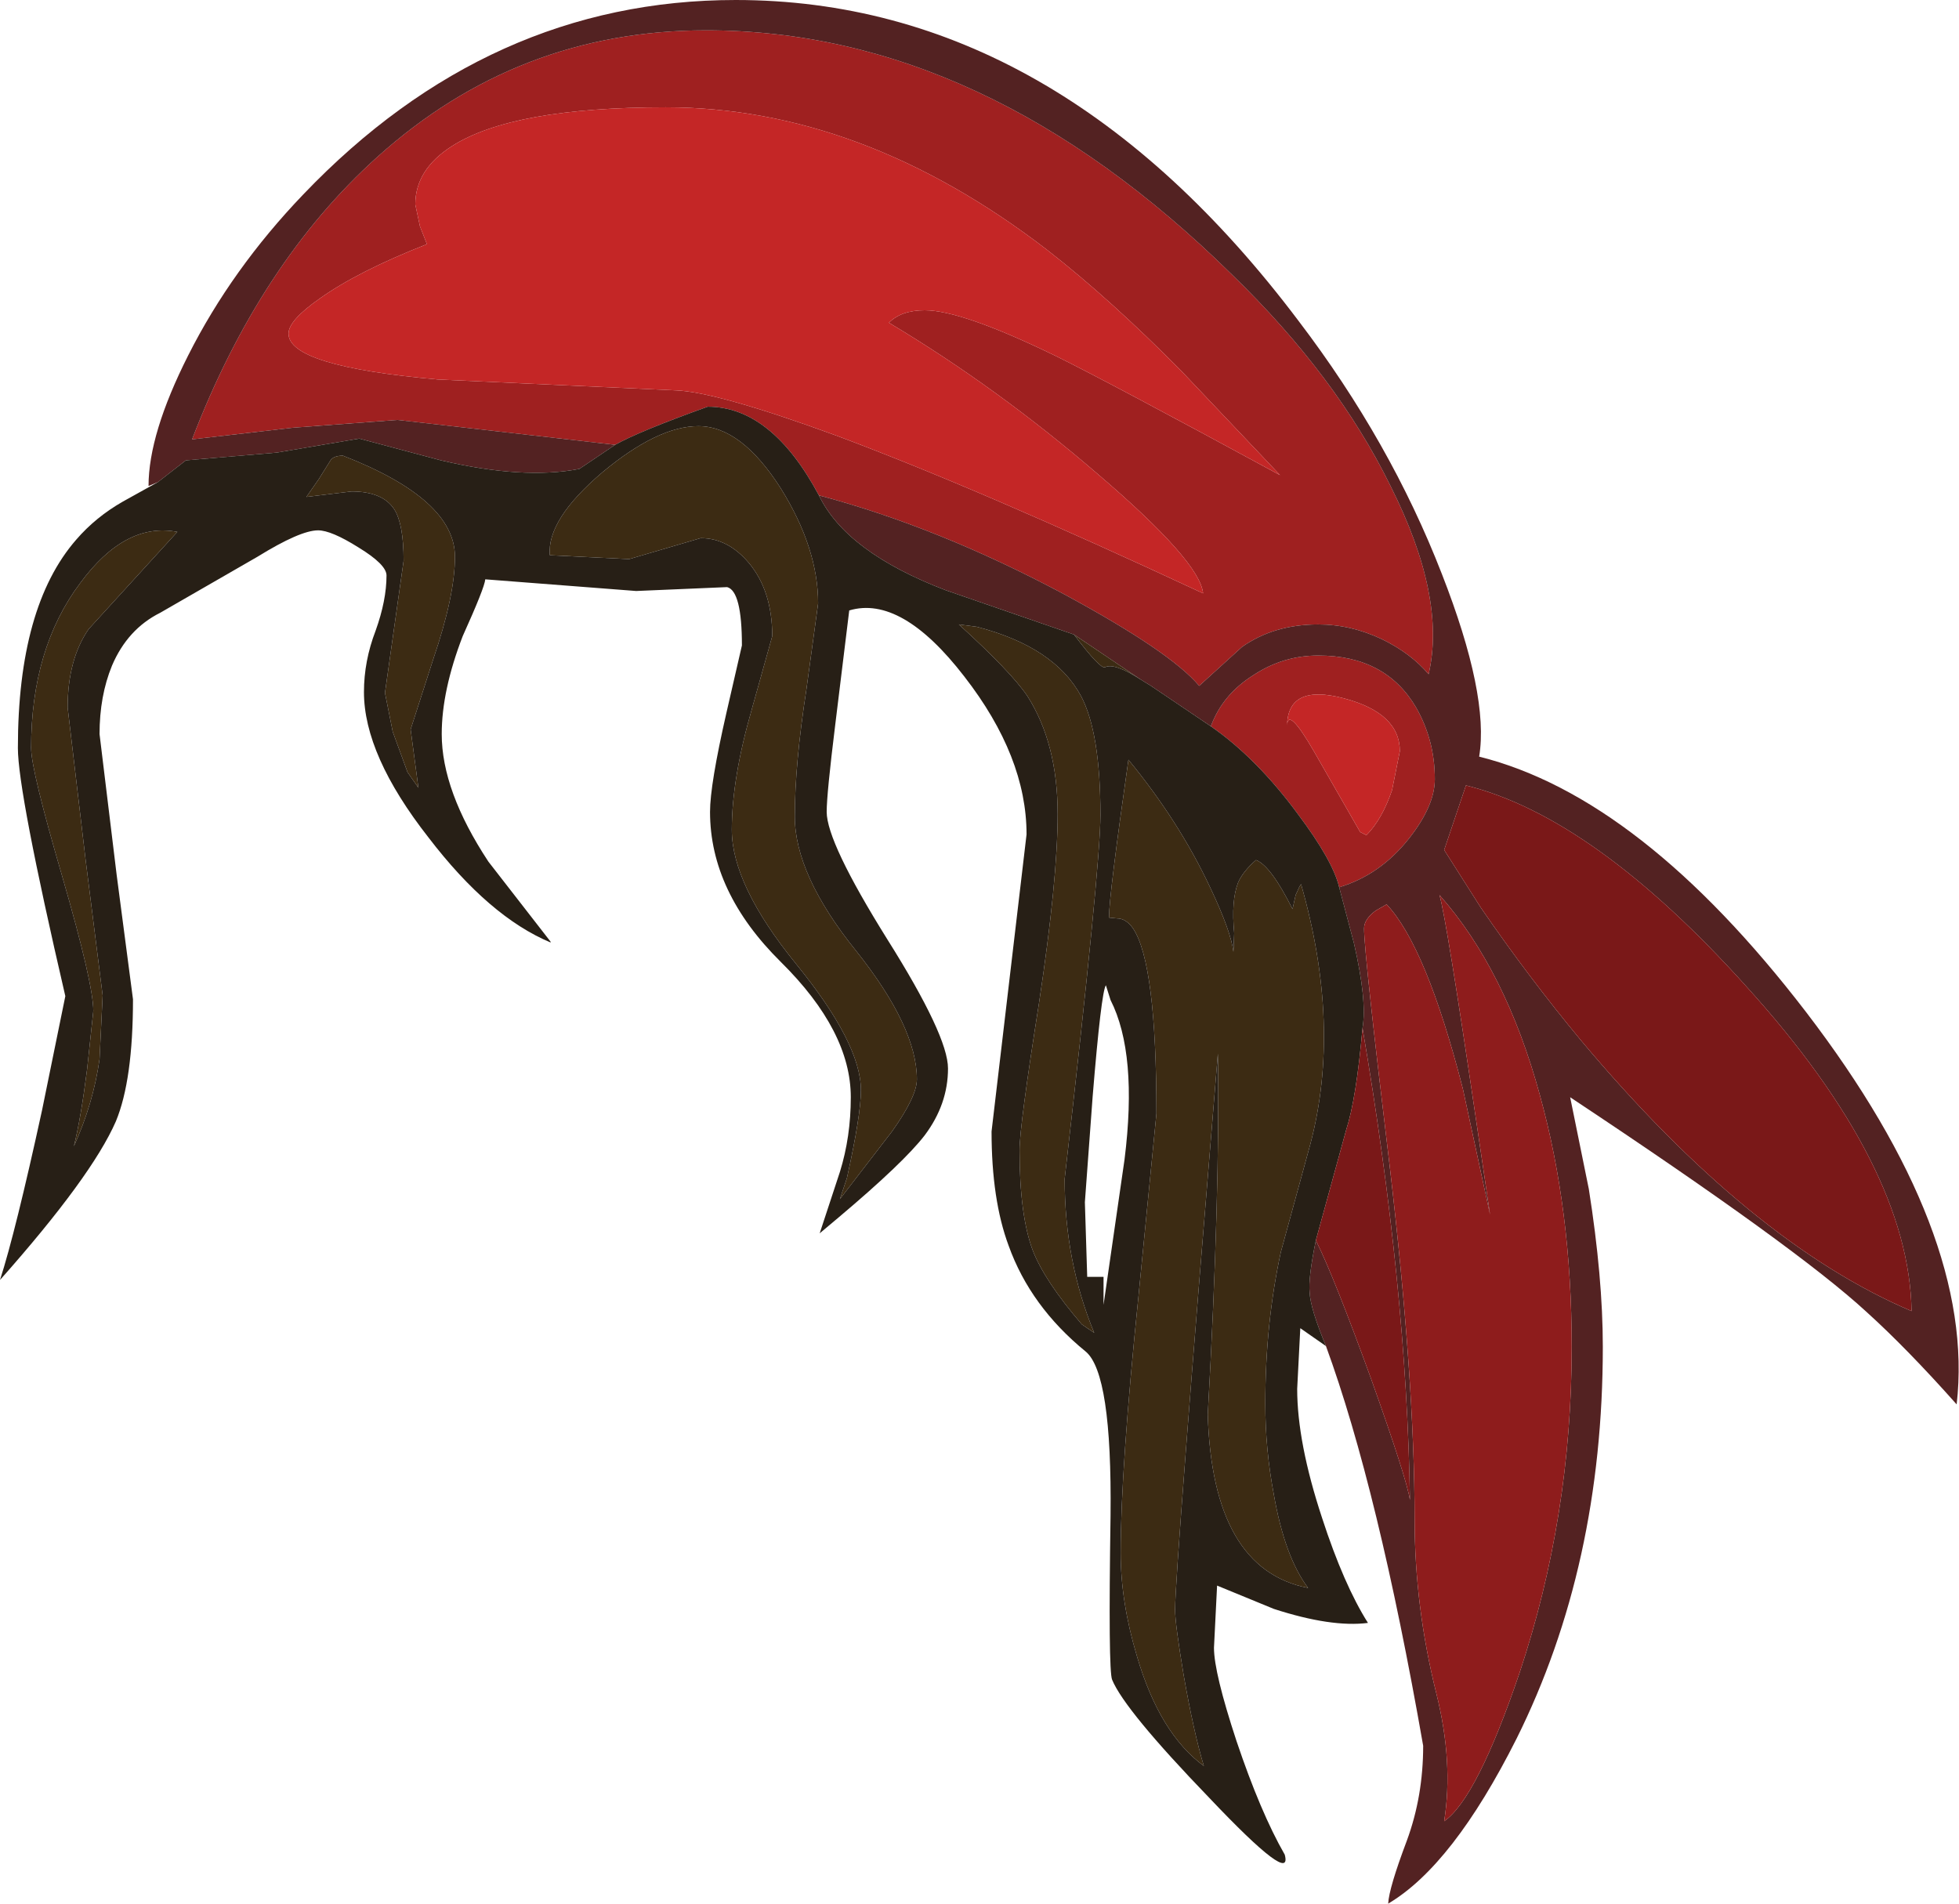 <?xml version="1.0" encoding="UTF-8" standalone="no"?>
<svg xmlns:ffdec="https://www.free-decompiler.com/flash" xmlns:xlink="http://www.w3.org/1999/xlink" ffdec:objectType="shape" height="122.4px" width="125.95px" xmlns="http://www.w3.org/2000/svg">
  <g transform="matrix(1.0, 0.0, 0.0, 1.0, 33.3, 21.0)">
    <path d="M26.15 -1.05 Q28.55 -1.05 34.6 1.9 37.95 3.55 49.0 9.55 L42.65 2.85 Q38.05 -1.8 34.0 -4.95 22.1 -14.1 9.5 -14.1 -0.35 -14.1 -4.25 -11.6 -6.6 -10.1 -6.6 -7.85 L-6.3 -6.45 -5.85 -5.3 Q-10.3 -3.55 -12.75 -1.8 -14.75 -0.4 -14.75 0.45 -14.75 2.55 -5.15 3.4 L10.15 4.1 Q12.8 4.2 20.45 7.0 29.7 10.45 44.05 17.15 43.85 15.1 37.3 9.5 30.8 3.9 23.85 -0.25 24.65 -1.05 26.15 -1.05 M6.25 7.6 L-7.75 6.0 -14.45 6.5 -20.95 7.25 Q-16.6 -4.1 -9.05 -10.9 0.0 -19.05 12.1 -19.05 29.95 -19.05 45.9 -3.35 52.65 3.2 56.1 10.25 59.7 17.4 58.55 22.35 57.4 21.0 55.55 20.1 53.55 19.15 51.45 19.15 48.6 19.15 46.55 20.6 L43.8 23.1 Q41.95 20.9 35.1 17.2 27.05 12.9 19.35 10.85 16.3 5.15 12.2 5.15 7.75 6.75 6.25 7.6 M44.55 25.7 Q45.3 23.65 47.3 22.4 49.2 21.15 51.45 21.15 55.8 21.15 57.75 24.5 58.95 26.6 58.95 29.1 58.95 30.8 57.3 32.9 55.45 35.25 52.8 36.05 52.4 34.35 50.15 31.35 47.5 27.75 44.55 25.7 M56.7 27.3 Q56.7 24.85 53.1 23.9 49.5 22.95 49.45 25.65 49.5 24.4 51.2 27.35 L54.15 32.5 54.55 32.7 Q55.55 31.7 56.2 29.8 L56.7 27.3" fill="#9f2020" fill-rule="evenodd" stroke="none"/>
    <path d="M-23.15 10.0 L-23.75 10.25 Q-23.75 6.9 -21.2 1.85 -18.4 -3.7 -13.8 -8.5 -1.85 -21.0 14.0 -21.0 34.65 -21.0 50.2 -0.35 56.1 7.4 59.4 15.9 62.45 23.7 61.8 27.65 72.2 30.25 82.8 44.05 93.75 58.35 92.5 69.3 89.3 65.7 86.7 63.35 82.2 59.2 67.65 49.55 L68.85 55.45 Q69.75 61.15 69.75 65.6 69.75 79.65 64.2 90.8 60.1 98.95 55.95 101.4 56.0 100.4 57.15 97.35 58.2 94.5 58.2 91.25 55.3 74.7 51.95 65.55 50.95 63.15 50.9 62.1 50.8 61.2 51.3 58.75 52.45 61.05 54.85 67.65 57.15 74.1 57.35 75.45 57.15 61.8 54.3 45.1 54.6 43.35 53.75 39.65 L52.8 36.05 Q55.45 35.25 57.3 32.9 58.95 30.8 58.95 29.1 58.95 26.6 57.75 24.5 55.8 21.15 51.45 21.15 49.2 21.15 47.3 22.4 45.3 23.65 44.55 25.7 L40.7 23.1 40.05 22.7 35.75 19.8 27.5 16.95 Q21.1 14.5 19.35 10.85 27.05 12.9 35.1 17.2 41.95 20.9 43.8 23.1 L46.55 20.6 Q48.6 19.15 51.45 19.15 53.55 19.15 55.55 20.1 57.4 21.0 58.55 22.35 59.7 17.4 56.1 10.25 52.65 3.2 45.9 -3.35 29.95 -19.05 12.1 -19.05 0.0 -19.05 -9.05 -10.9 -16.6 -4.1 -20.95 7.25 L-14.45 6.5 -7.75 6.0 6.25 7.6 3.95 9.15 Q0.35 9.85 -4.95 8.6 L-10.2 7.2 -15.5 8.1 -21.35 8.6 -23.15 10.0 M54.4 38.7 Q54.4 40.3 56.05 54.0 57.65 67.7 57.65 76.7 57.65 82.3 59.05 87.9 60.15 92.3 59.55 96.1 61.65 94.65 64.4 86.55 67.75 76.5 67.75 65.6 67.75 56.8 65.7 49.4 63.5 41.35 59.25 36.55 59.7 38.1 61.6 51.0 L62.5 57.1 60.75 49.0 Q58.4 39.85 55.85 37.15 L55.15 37.55 Q54.4 38.1 54.4 38.7 M60.95 29.5 L59.55 33.65 61.9 37.35 Q64.95 41.8 68.35 45.9 79.25 58.9 89.6 63.3 89.45 54.0 79.0 42.45 69.2 31.55 60.95 29.5" fill="#532222" fill-rule="evenodd" stroke="none"/>
    <path d="M26.15 -1.05 Q24.65 -1.05 23.85 -0.25 30.8 3.9 37.3 9.5 43.85 15.1 44.05 17.15 29.7 10.45 20.45 7.0 12.8 4.2 10.15 4.1 L-5.15 3.4 Q-14.75 2.55 -14.75 0.45 -14.75 -0.4 -12.75 -1.8 -10.3 -3.55 -5.85 -5.3 L-6.3 -6.45 -6.6 -7.85 Q-6.6 -10.1 -4.25 -11.6 -0.35 -14.1 9.5 -14.1 22.1 -14.1 34.0 -4.95 38.05 -1.8 42.65 2.85 L49.0 9.55 Q37.95 3.55 34.6 1.9 28.55 -1.05 26.15 -1.05 M56.7 27.3 L56.2 29.8 Q55.55 31.7 54.55 32.7 L54.15 32.5 51.2 27.35 Q49.5 24.4 49.45 25.65 49.5 22.95 53.1 23.9 56.7 24.85 56.7 27.3" fill="#c42626" fill-rule="evenodd" stroke="none"/>
    <path d="M35.75 19.8 L40.05 22.7 Q38.35 21.6 37.75 21.9 37.45 22.05 35.75 19.8 M50.25 36.0 L50.35 35.85 Q52.95 44.95 50.95 52.55 L49.05 59.5 Q48.05 64.1 48.05 69.25 48.05 72.2 48.6 75.1 49.3 79.1 50.8 81.1 44.65 79.9 44.35 69.95 45.15 55.7 45.0 46.75 42.25 80.05 42.25 82.5 42.25 83.4 42.8 86.7 43.45 90.4 44.1 92.55 41.25 90.45 39.8 85.5 38.75 82.0 38.75 78.85 38.75 73.5 39.9 62.3 L41.05 50.6 Q41.05 40.95 39.55 38.7 39.1 38.05 38.5 38.05 L38.0 38.0 Q38.0 36.6 39.25 27.85 42.5 31.8 44.5 36.05 45.85 38.9 46.0 40.2 L46.05 39.0 Q45.85 36.9 46.3 35.75 46.6 35.05 47.45 34.3 48.4 34.65 49.8 37.45 L50.0 36.55 50.25 36.0 M28.35 19.15 L29.5 19.3 Q34.5 20.6 36.2 23.75 37.45 26.1 37.45 31.4 37.45 34.7 35.15 54.8 35.15 60.1 37.05 64.7 L36.25 64.15 Q33.85 61.35 33.1 59.4 32.25 57.15 32.25 52.95 32.25 51.4 33.5 43.5 34.7 35.55 34.7 31.35 34.7 26.8 32.75 23.75 31.7 22.2 28.35 19.15 M11.6 6.4 Q14.35 6.4 16.9 10.4 19.3 14.25 19.3 17.8 L18.55 23.3 Q17.8 28.15 17.8 31.5 17.8 35.25 21.75 40.15 25.65 45.05 25.65 48.4 25.65 49.5 24.05 51.75 L20.7 56.1 21.15 54.75 Q22.05 50.7 22.05 49.1 22.05 46.1 17.9 41.0 13.75 35.9 13.75 32.35 13.75 29.05 15.05 24.55 L16.35 19.9 Q16.35 17.0 14.85 15.2 13.5 13.6 11.75 13.6 L7.15 14.95 2.05 14.7 Q1.85 12.4 5.45 9.35 9.0 6.4 11.6 6.4 M-27.6 19.45 Q-28.95 21.4 -28.95 24.5 L-27.8 34.25 -26.7 43.0 -26.9 47.1 Q-27.3 49.95 -28.55 52.7 -28.1 50.9 -27.7 47.75 L-27.3 44.0 Q-27.3 42.25 -29.3 35.35 -31.3 28.5 -31.3 27.1 -31.3 20.7 -28.15 16.5 -25.25 12.55 -21.9 13.2 L-27.6 19.45 M-12.05 8.6 Q-11.85 8.3 -11.25 8.3 -4.05 11.1 -4.05 14.8 -4.05 17.3 -5.45 21.4 L-6.9 25.9 -6.4 29.65 -7.1 28.65 -8.05 26.05 -8.55 23.55 -7.35 15.05 Q-7.35 12.7 -7.95 11.75 -8.7 10.6 -10.7 10.6 L-13.6 10.95 -12.8 9.8 -12.05 8.6" fill="#3c2b13" fill-rule="evenodd" stroke="none"/>
    <path d="M-23.15 10.0 L-21.35 8.6 -15.5 8.1 -10.2 7.2 -4.95 8.6 Q0.35 9.85 3.95 9.15 L6.25 7.6 Q7.75 6.75 12.2 5.15 16.3 5.15 19.35 10.85 21.1 14.5 27.5 16.95 L35.75 19.8 Q37.45 22.05 37.75 21.9 38.35 21.6 40.05 22.7 L40.7 23.1 44.55 25.7 Q47.5 27.75 50.15 31.35 52.4 34.35 52.8 36.05 L53.75 39.65 Q54.6 43.35 54.3 45.1 53.9 49.65 53.25 51.65 L51.3 58.75 Q50.8 61.2 50.9 62.1 50.95 63.15 51.95 65.55 L50.3 64.4 50.1 68.3 Q50.1 71.75 51.7 76.6 53.1 80.9 54.65 83.35 52.3 83.65 48.6 82.45 L44.95 80.95 44.75 84.95 Q44.75 86.55 46.2 90.95 47.75 95.55 49.3 98.25 49.85 100.3 44.45 94.6 39.0 88.95 38.2 87.0 37.95 86.4 38.1 76.45 38.2 67.3 36.5 65.9 32.95 63.0 31.55 59.1 30.45 56.15 30.45 51.75 L32.7 32.65 Q32.7 27.65 28.7 22.5 24.65 17.25 21.3 18.25 L20.4 25.6 Q19.85 30.05 19.85 31.2 19.85 33.15 23.75 39.4 27.65 45.6 27.65 47.7 27.65 50.0 26.15 52.0 24.8 53.75 20.65 57.25 L19.4 58.3 20.7 54.35 Q21.4 52.1 21.4 49.55 21.4 45.3 16.9 40.85 12.35 36.35 12.35 31.2 12.35 29.45 13.4 24.85 L14.4 20.5 Q14.4 17.0 13.45 16.75 L7.6 17.0 -2.1 16.25 Q-2.15 16.8 -3.55 19.9 -4.9 23.4 -4.9 26.2 -4.9 29.85 -1.9 34.4 L2.1 39.55 2.1 39.6 Q-1.85 37.95 -5.75 32.85 -9.9 27.55 -9.9 23.5 -9.9 21.5 -9.15 19.55 -8.45 17.6 -8.45 16.0 -8.45 15.3 -10.25 14.2 -12.0 13.1 -12.85 13.1 -14.0 13.1 -16.75 14.8 L-23.0 18.4 Q-25.1 19.45 -26.1 21.8 -26.9 23.75 -26.9 26.2 L-25.8 35.25 -24.75 43.25 Q-24.75 48.45 -25.85 51.1 -27.4 54.65 -33.3 61.3 -32.3 58.2 -30.6 50.4 L-29.1 43.05 Q-32.15 29.9 -32.15 27.1 -32.15 18.0 -28.4 13.7 -27.15 12.25 -25.4 11.25 L-23.15 10.0 M50.25 36.0 L50.0 36.55 49.8 37.45 Q48.4 34.65 47.45 34.3 46.6 35.05 46.3 35.75 45.85 36.9 46.05 39.0 L46.0 40.2 Q45.85 38.9 44.5 36.05 42.5 31.8 39.25 27.85 38.0 36.6 38.0 38.0 L38.5 38.05 Q39.1 38.05 39.55 38.7 41.05 40.95 41.05 50.6 L39.9 62.3 Q38.75 73.5 38.75 78.85 38.75 82.0 39.8 85.5 41.25 90.45 44.1 92.55 43.45 90.4 42.8 86.7 42.25 83.4 42.25 82.5 42.25 80.05 45.0 46.75 45.15 55.7 44.35 69.95 44.65 79.9 50.8 81.1 49.3 79.1 48.6 75.1 48.05 72.2 48.05 69.25 48.05 64.1 49.05 59.5 L50.95 52.55 Q52.95 44.95 50.35 35.85 L50.25 36.0 M28.35 19.15 Q31.7 22.2 32.75 23.75 34.7 26.8 34.7 31.35 34.7 35.55 33.5 43.5 32.25 51.4 32.25 52.95 32.25 57.15 33.1 59.4 33.85 61.35 36.25 64.15 L37.05 64.7 Q35.15 60.1 35.15 54.8 37.45 34.7 37.45 31.4 37.45 26.1 36.2 23.75 34.5 20.6 29.5 19.3 L28.35 19.15 M11.6 6.4 Q9.0 6.4 5.45 9.35 1.85 12.4 2.05 14.7 L7.15 14.95 11.75 13.6 Q13.5 13.6 14.85 15.2 16.35 17.0 16.35 19.9 L15.05 24.55 Q13.75 29.05 13.75 32.35 13.75 35.9 17.9 41.0 22.05 46.1 22.05 49.1 22.05 50.7 21.15 54.75 L20.7 56.1 24.05 51.75 Q25.65 49.5 25.65 48.4 25.65 45.05 21.75 40.15 17.8 35.25 17.8 31.5 17.8 28.15 18.55 23.3 L19.3 17.8 Q19.3 14.25 16.9 10.4 14.35 6.4 11.6 6.4 M37.8 42.35 Q37.5 42.8 36.95 49.5 L36.45 56.3 36.6 61.1 37.65 61.1 37.65 62.9 39.0 53.55 Q39.85 46.75 38.1 43.3 L37.8 42.35 M-12.05 8.6 L-12.8 9.8 -13.6 10.95 -10.7 10.6 Q-8.7 10.6 -7.95 11.75 -7.35 12.7 -7.35 15.05 L-8.55 23.55 -8.05 26.05 -7.1 28.65 -6.4 29.65 -6.9 25.9 -5.45 21.4 Q-4.05 17.3 -4.05 14.8 -4.05 11.1 -11.25 8.3 -11.85 8.3 -12.05 8.6 M-27.6 19.45 L-21.9 13.2 Q-25.25 12.55 -28.15 16.5 -31.3 20.7 -31.3 27.1 -31.3 28.5 -29.3 35.35 -27.3 42.25 -27.3 44.0 L-27.7 47.75 Q-28.1 50.9 -28.55 52.7 -27.3 49.95 -26.9 47.1 L-26.7 43.0 -27.8 34.25 -28.95 24.5 Q-28.95 21.4 -27.6 19.45" fill="#271f16" fill-rule="evenodd" stroke="none"/>
    <path d="M54.3 45.1 Q57.15 61.8 57.35 75.45 57.15 74.1 54.85 67.65 52.45 61.05 51.3 58.75 L53.25 51.65 Q53.9 49.65 54.3 45.1 M60.95 29.5 Q69.2 31.55 79.0 42.45 89.45 54.0 89.6 63.3 79.25 58.9 68.35 45.9 64.95 41.8 61.9 37.35 L59.55 33.65 60.95 29.5" fill="#7a1818" fill-rule="evenodd" stroke="none"/>
    <path d="M54.4 38.7 Q54.4 38.1 55.15 37.55 L55.85 37.15 Q58.4 39.85 60.75 49.0 L62.5 57.1 61.6 51.0 Q59.7 38.1 59.25 36.55 63.5 41.35 65.7 49.4 67.75 56.8 67.75 65.6 67.75 76.5 64.4 86.55 61.65 94.65 59.55 96.1 60.15 92.3 59.05 87.9 57.65 82.3 57.65 76.7 57.65 67.7 56.05 54.0 54.4 40.3 54.4 38.7" fill="#8e1c1c" fill-rule="evenodd" stroke="none"/>
  </g>
</svg>
